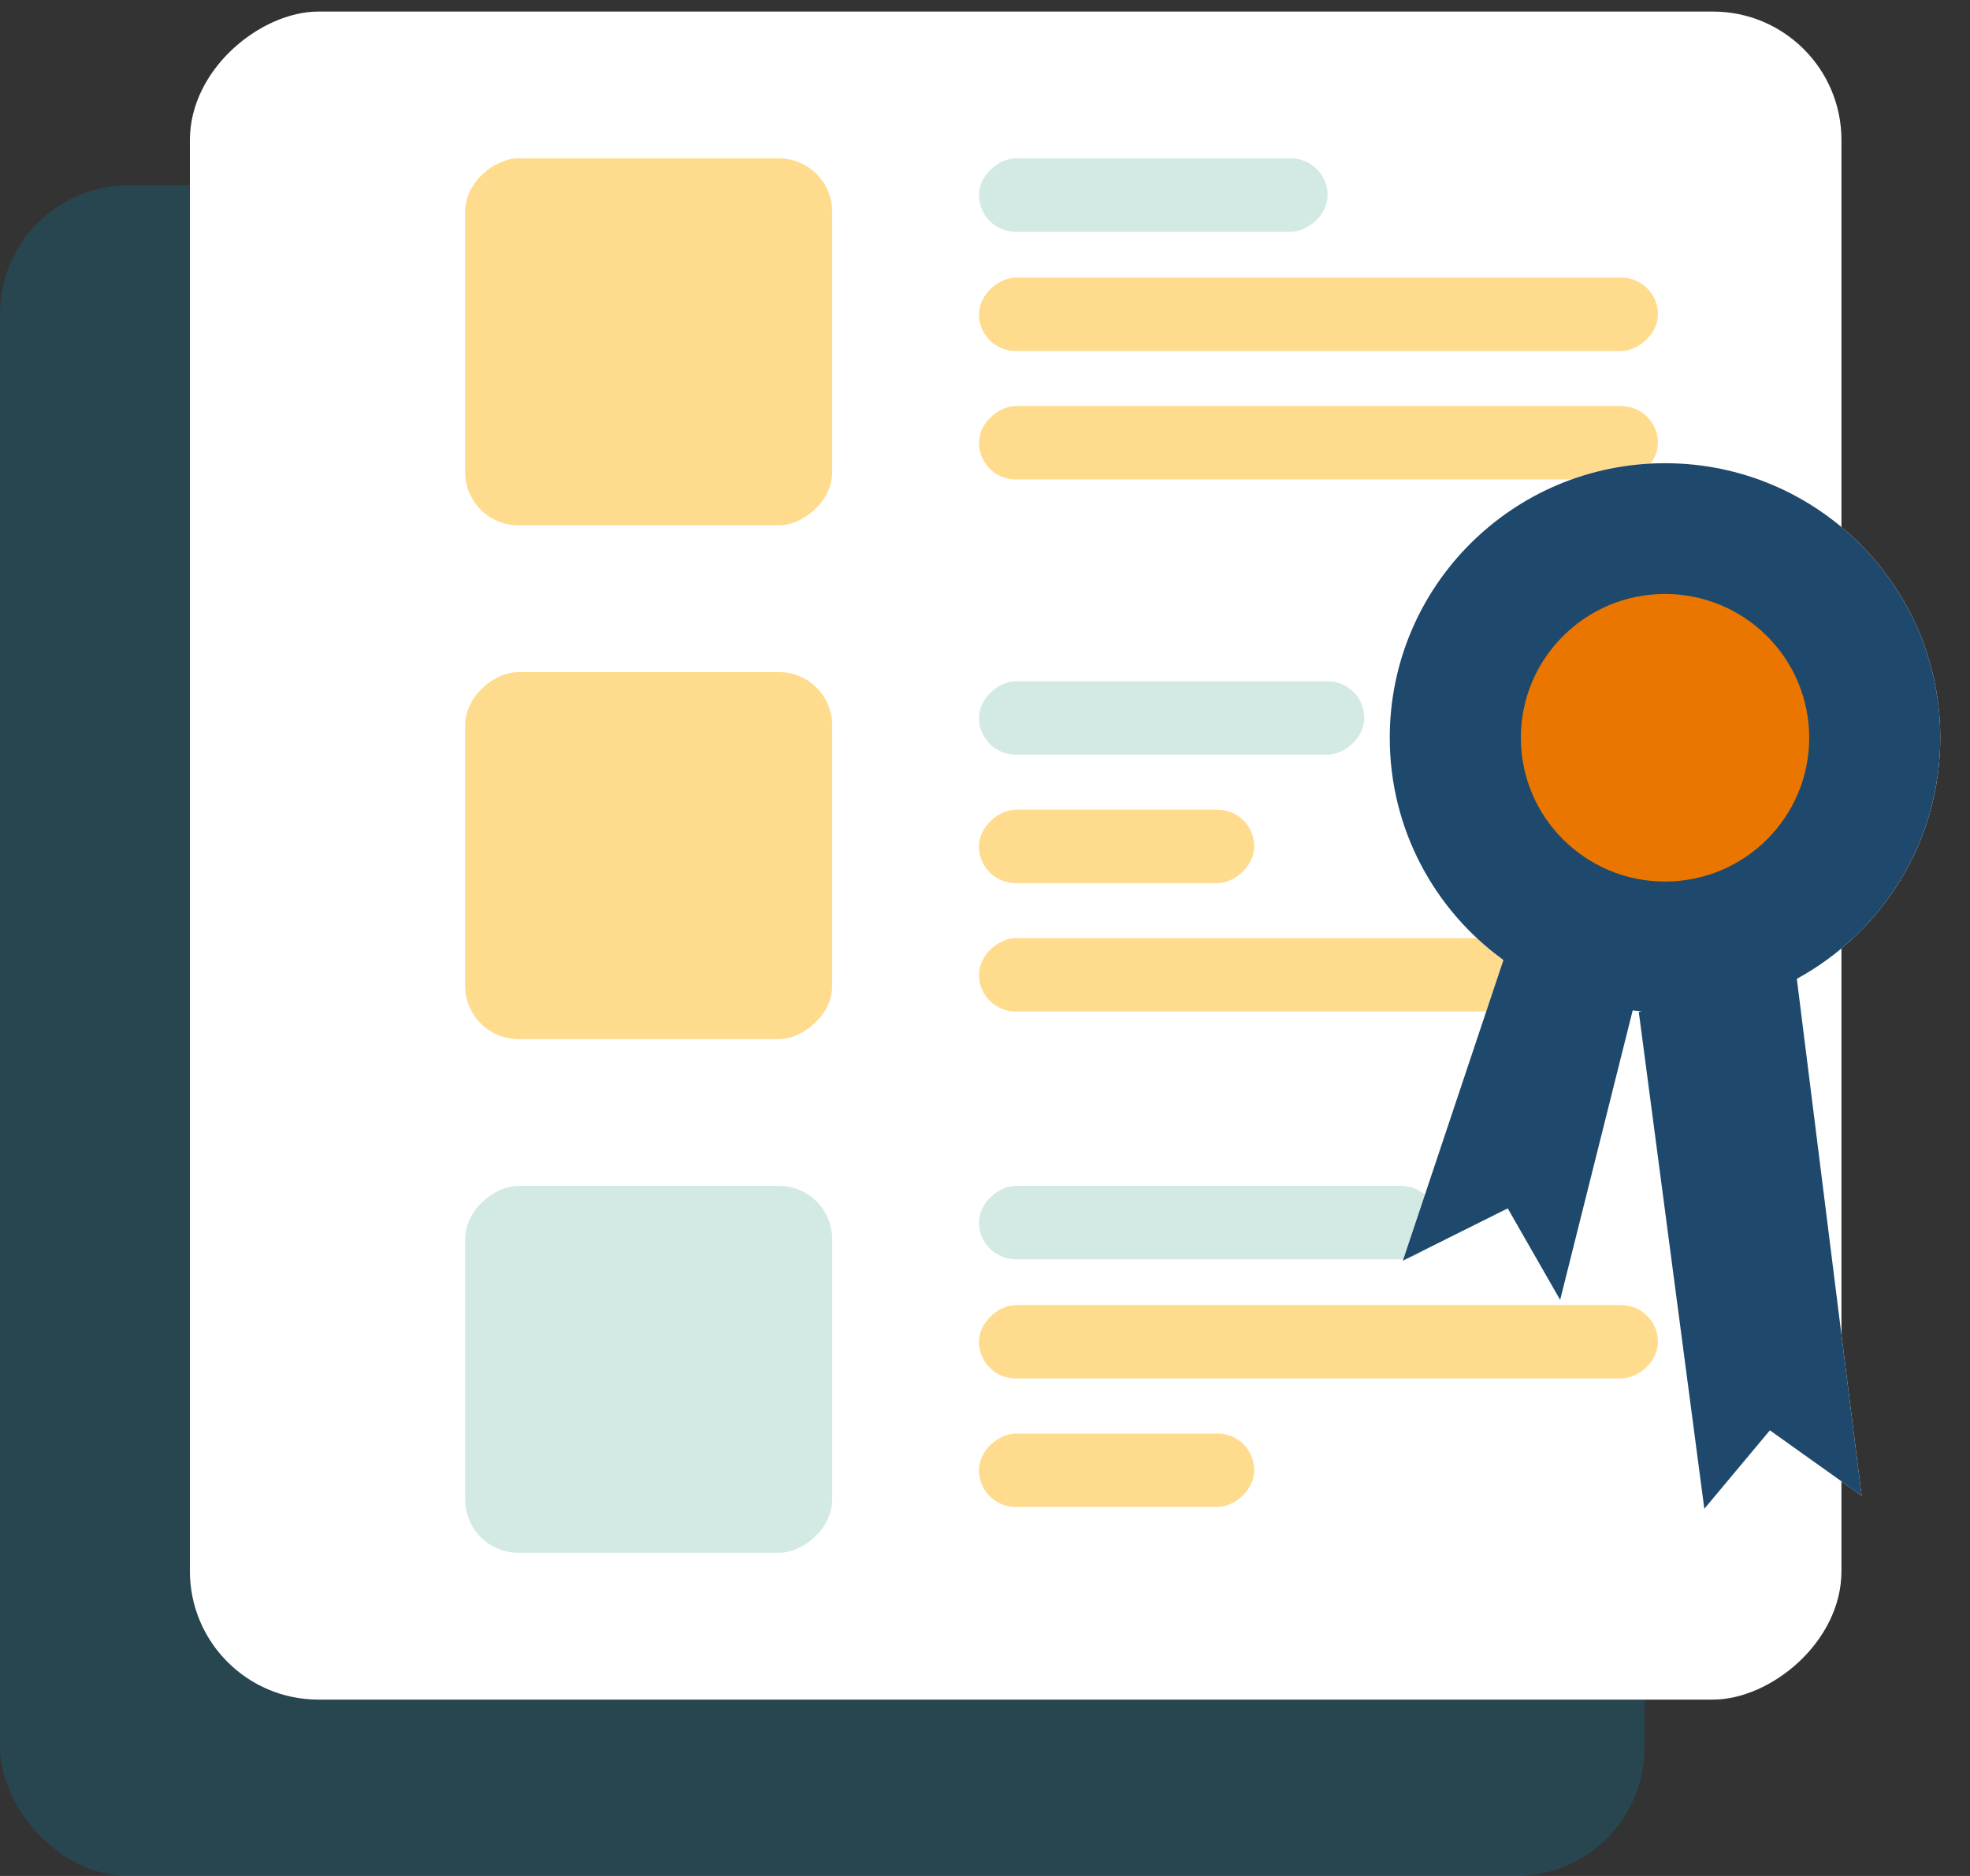 <?xml version="1.0" encoding="UTF-8"?>
<svg width="63px" height="60px" viewBox="0 0 63 60" version="1.1" xmlns="http://www.w3.org/2000/svg" xmlns:xlink="http://www.w3.org/1999/xlink">
    <rect x="0" y="0" width="63" height="60" fill="#333333" stroke="none"/>
    <!-- Generator: sketchtool 64 (101010) - https://sketch.com -->
    <title>54A3A9CF-CACB-4F8D-8C72-DF9BA7FFACA9</title>
    <desc>Created with sketchtool.</desc>
    <g id="Mobile" stroke="none" stroke-width="1" fill="none" fill-rule="evenodd">
        <g id="M/Homepage" transform="translate(-61, -2604)">
            <g id="Group-16" transform="translate(61, 2604)">
                <rect id="Rectangle-Copy-6" fill="#007FA3" opacity="0.245" x="0" y="5.926" width="52.593" height="54.074" rx="4.108"></rect>
                <g id="Group-10-Copy-2" transform="translate(32.389, 27.37) rotate(90) translate(-32.389, -27.37) translate(5.389, 0.87)">
                    <rect id="Rectangle" fill="#FFFFFF" x="0" y="0" width="53.989" height="52.816" rx="4.108"></rect>
                    <rect id="Rectangle" fill="#FFB81C" opacity="0.5" x="4.695" y="32.276" width="11.737" height="11.737" rx="1.704"></rect>
                    <rect id="Rectangle" fill="#FFB81C" opacity="0.5" x="21.126" y="32.276" width="11.737" height="11.737" rx="1.704"></rect>
                    <rect id="Rectangle" fill="#D3EAE4" x="4.695" y="16.432" width="2.347" height="11.15" rx="1.174"></rect>
                    <rect id="Rectangle" fill="#FFB81C" opacity="0.5" x="8.509" y="5.868" width="2.347" height="21.713" rx="1.174"></rect>
                    <rect id="Rectangle-Copy-2" fill="#FFB81C" opacity="0.5" x="12.617" y="5.868" width="2.347" height="21.713" rx="1.174"></rect>
                    <rect id="Rectangle-Copy-3" fill="#FFB81C" opacity="0.5" x="29.635" y="5.868" width="2.347" height="21.713" rx="1.174"></rect>
                    <rect id="Rectangle" fill="#D3EAE4" x="21.42" y="15.258" width="2.347" height="12.324" rx="1.174"></rect>
                    <rect id="Rectangle" fill="#FFB81C" opacity="0.5" x="25.528" y="18.779" width="2.347" height="8.803" rx="1.174"></rect>
                    <rect id="Rectangle-Copy-4" fill="#FFB81C" opacity="0.5" x="45.48" y="18.779" width="2.347" height="8.803" rx="1.174"></rect>
                    <rect id="Rectangle" fill="#D3EAE4" x="37.558" y="12.911" width="2.347" height="14.671" rx="1.174"></rect>
                    <rect id="Rectangle" fill="#FFB81C" opacity="0.5" x="41.372" y="5.868" width="2.347" height="21.713" rx="1.174"></rect>
                    <rect id="Rectangle" fill="#D3EAE4" x="37.558" y="32.276" width="11.737" height="11.737" rx="1.704"></rect>
                </g>
                <g id="Group-11-Copy-3" transform="translate(44.444, 14.815)">
                    <path d="M8.803,0 C13.664,0 17.605,3.931 17.605,8.781 C17.605,12.107 15.751,15.001 13.018,16.491 L15.09,33.022 L12.156,30.932 L10.06,33.441 L7.964,17.552 L8.055,17.53 C7.959,17.522 7.864,17.512 7.769,17.501 L5.449,26.76 L3.773,23.833 L0.419,25.506 L3.635,15.89 C1.432,14.294 0,11.704 0,8.781 C0,3.931 3.941,0 8.803,0 Z" id="Combined-Shape" fill="#FFFFFF"></path>
                    <path d="M8.803,0 C13.664,0 17.605,3.931 17.605,8.781 C17.605,12.107 15.751,15.001 13.018,16.491 L15.09,33.022 L12.156,30.932 L10.06,33.441 L7.964,17.552 L8.055,17.53 C7.959,17.522 7.864,17.512 7.769,17.501 L5.449,26.76 L3.773,23.833 L0.419,25.506 L3.635,15.89 C1.432,14.294 0,11.704 0,8.781 C0,3.931 3.941,0 8.803,0 Z" id="Combined-Shape" fill="#1E496C"></path>
                    <ellipse id="Oval" fill="#EA7600" cx="8.803" cy="8.781" rx="4.611" ry="4.599"></ellipse>
                </g>
            </g>
        </g>
    </g>
</svg>